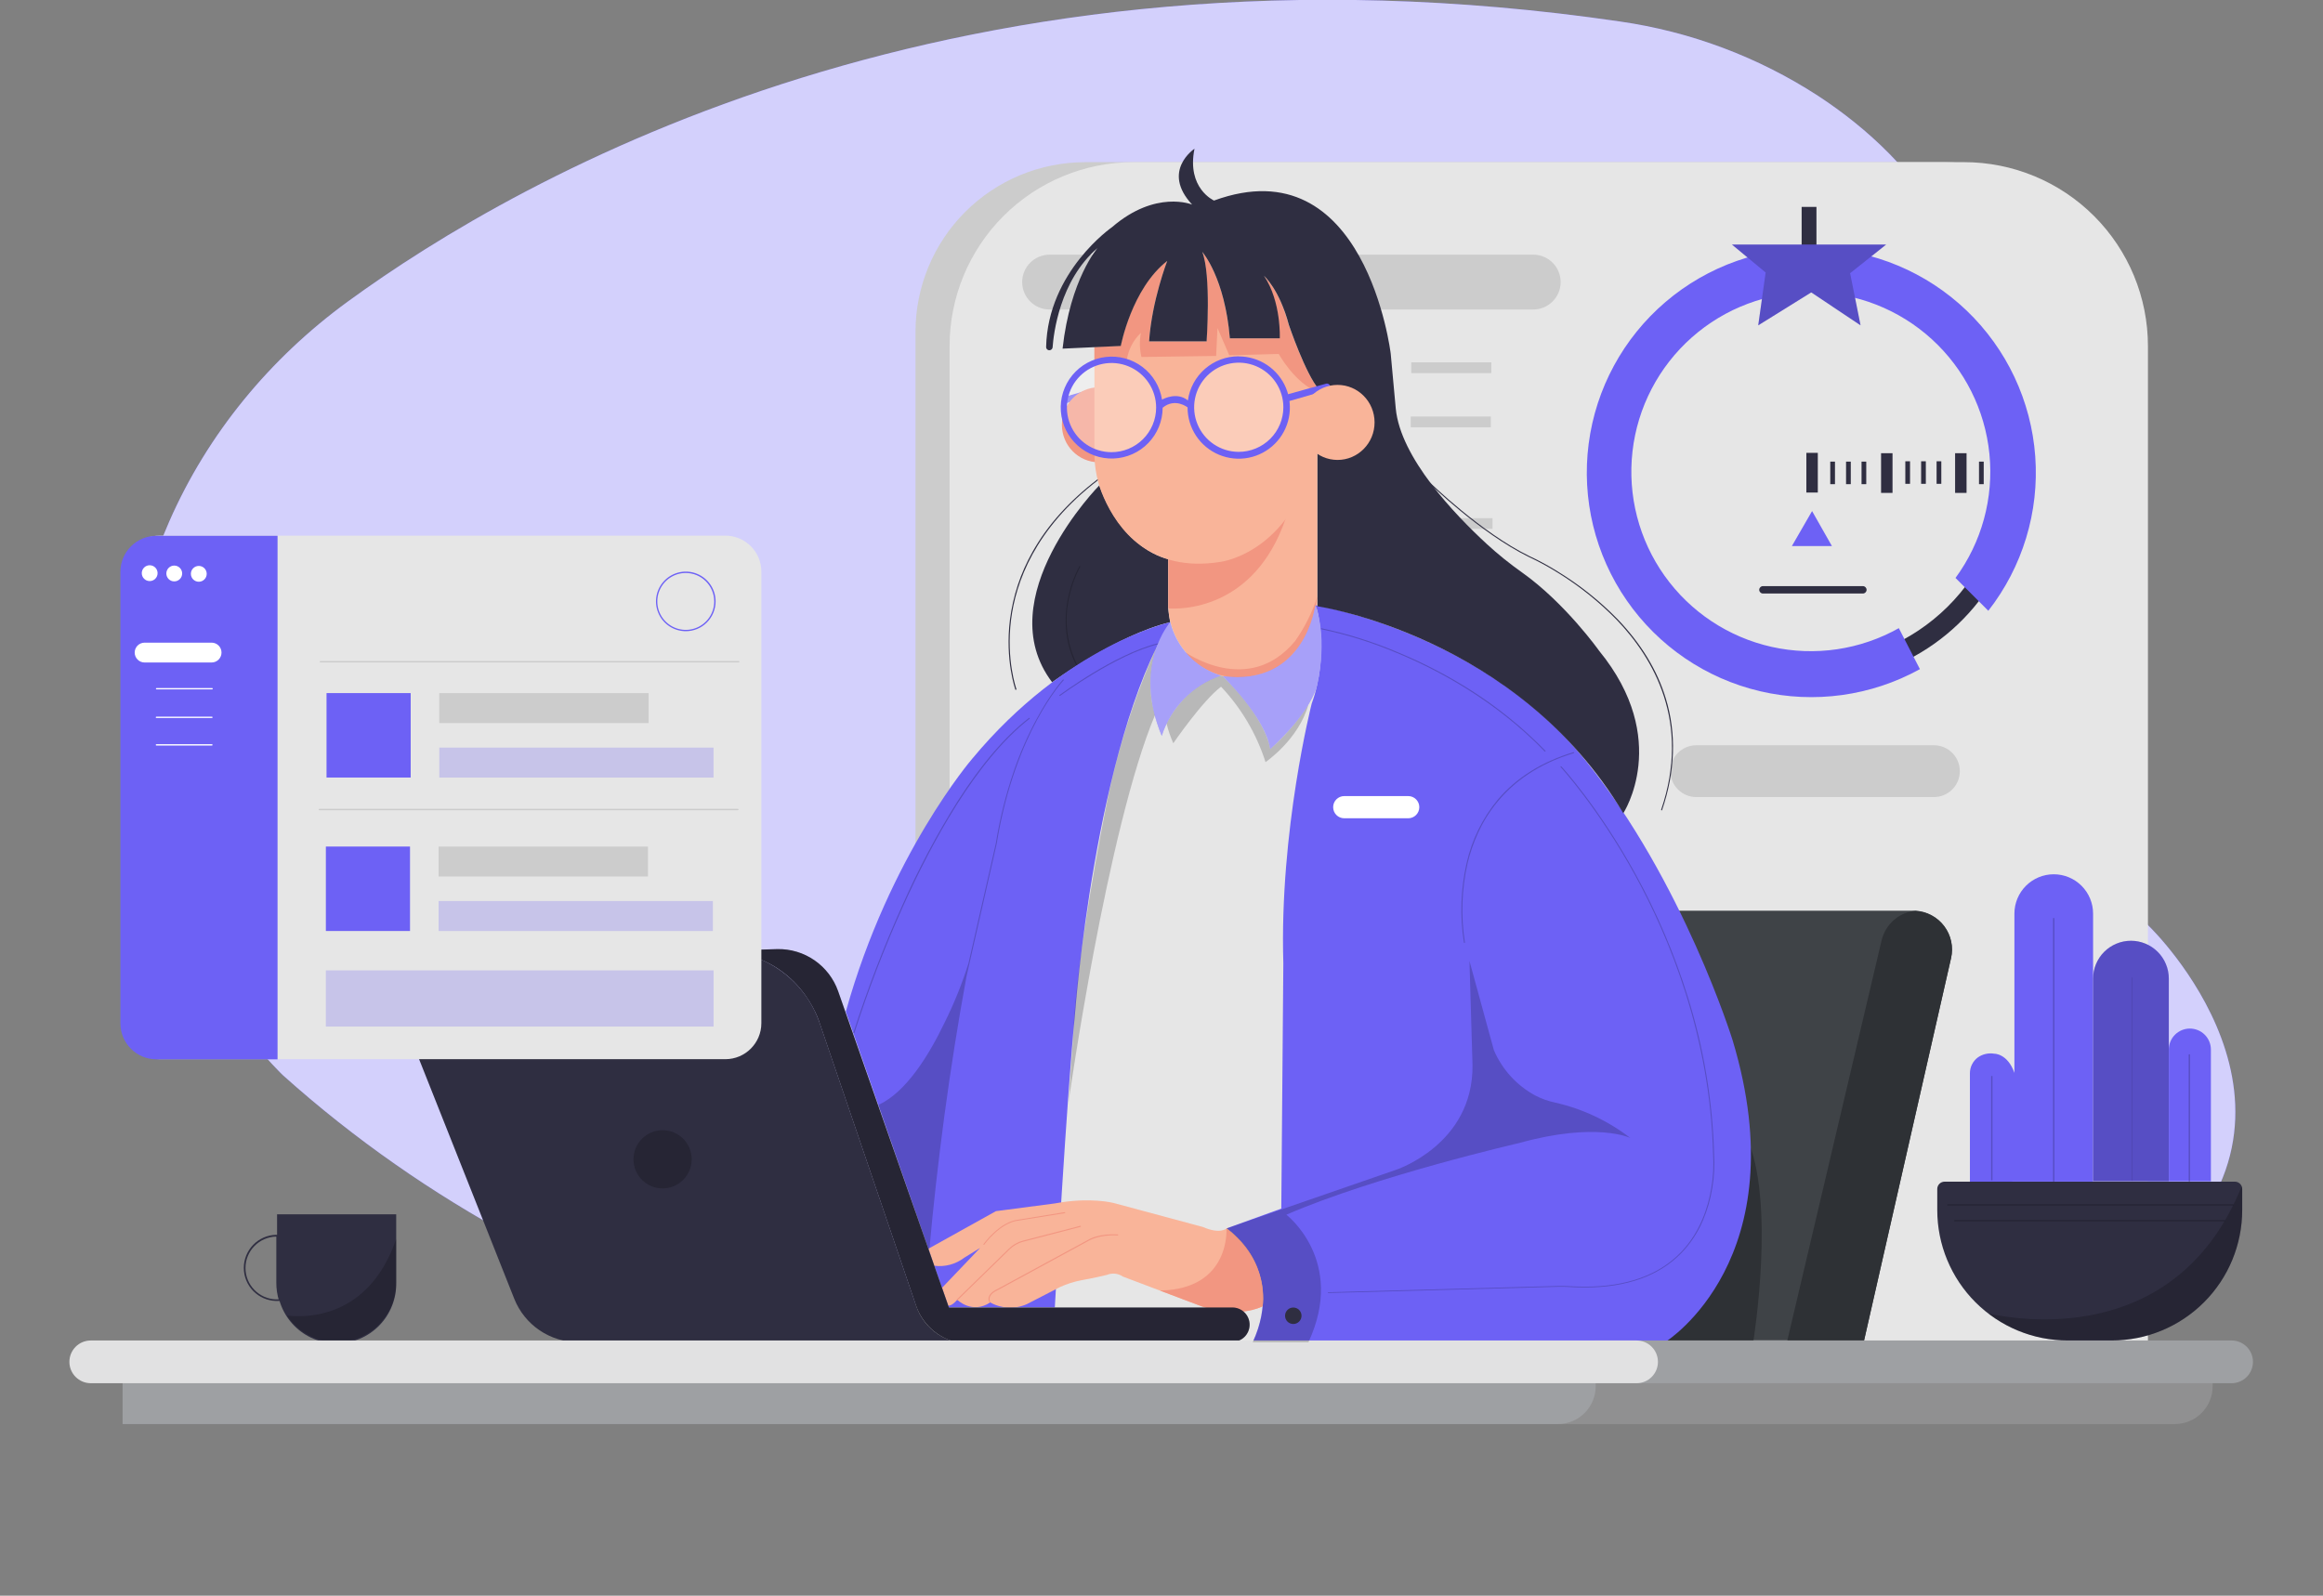 <svg width="866" height="595" viewBox="0 0 866 595" fill="none" xmlns="http://www.w3.org/2000/svg">
<rect x="0" y="0" width="866" height="595" fill="#808080" stroke="none"/>
<g clip-path="url(#clip0_154_17)">
<path d="M433.937 265.45V256.723H436.886C437.57 256.723 438.13 256.846 438.565 257.093C439.002 257.338 439.326 257.669 439.536 258.086C439.746 258.504 439.851 258.97 439.851 259.484C439.851 259.998 439.746 260.466 439.536 260.886C439.329 261.307 439.008 261.642 438.573 261.892C438.138 262.139 437.582 262.263 436.903 262.263H434.789V261.325H436.869C437.337 261.325 437.714 261.244 437.998 261.082C438.282 260.92 438.488 260.701 438.616 260.426C438.746 260.147 438.812 259.834 438.812 259.484C438.812 259.135 438.746 258.822 438.616 258.547C438.488 258.271 438.28 258.055 437.994 257.899C437.707 257.74 437.326 257.66 436.851 257.66H434.994V265.45H433.937ZM444.006 265.586C443.415 265.586 442.897 265.446 442.451 265.165C442.008 264.883 441.661 264.49 441.411 263.984C441.164 263.478 441.04 262.888 441.04 262.211C441.04 261.53 441.164 260.934 441.411 260.426C441.661 259.917 442.008 259.522 442.451 259.241C442.897 258.96 443.415 258.819 444.006 258.819C444.597 258.819 445.114 258.96 445.557 259.241C446.003 259.522 446.35 259.917 446.597 260.426C446.847 260.934 446.972 261.53 446.972 262.211C446.972 262.888 446.847 263.478 446.597 263.984C446.35 264.49 446.003 264.883 445.557 265.165C445.114 265.446 444.597 265.586 444.006 265.586ZM444.006 264.683C444.455 264.683 444.824 264.568 445.114 264.338C445.404 264.108 445.619 263.805 445.758 263.43C445.897 263.055 445.967 262.649 445.967 262.211C445.967 261.774 445.897 261.366 445.758 260.988C445.619 260.611 445.404 260.305 445.114 260.072C444.824 259.839 444.455 259.723 444.006 259.723C443.557 259.723 443.188 259.839 442.898 260.072C442.609 260.305 442.394 260.611 442.255 260.988C442.116 261.366 442.046 261.774 442.046 262.211C442.046 262.649 442.116 263.055 442.255 263.43C442.394 263.805 442.609 264.108 442.898 264.338C443.188 264.568 443.557 264.683 444.006 264.683ZM448.507 265.45V258.905H449.479V259.927H449.564C449.701 259.578 449.921 259.307 450.225 259.113C450.529 258.917 450.894 258.819 451.32 258.819C451.752 258.819 452.111 258.917 452.398 259.113C452.688 259.307 452.914 259.578 453.076 259.927H453.144C453.311 259.589 453.563 259.321 453.898 259.122C454.233 258.92 454.635 258.819 455.104 258.819C455.689 258.819 456.168 259.003 456.54 259.369C456.912 259.733 457.098 260.299 457.098 261.069V265.45H456.093V261.069C456.093 260.586 455.96 260.241 455.696 260.034C455.432 259.826 455.121 259.723 454.763 259.723C454.303 259.723 453.946 259.862 453.693 260.14C453.441 260.416 453.314 260.765 453.314 261.189V265.45H452.291V260.967C452.291 260.595 452.171 260.295 451.929 260.068C451.688 259.838 451.377 259.723 450.996 259.723C450.735 259.723 450.49 259.792 450.263 259.932C450.039 260.071 449.857 260.264 449.718 260.511C449.581 260.755 449.513 261.038 449.513 261.359V265.45H448.507ZM461.596 265.586C461.005 265.586 460.487 265.446 460.041 265.165C459.598 264.883 459.251 264.49 459.001 263.984C458.754 263.478 458.63 262.888 458.63 262.211C458.63 261.53 458.754 260.934 459.001 260.426C459.251 259.917 459.598 259.522 460.041 259.241C460.487 258.96 461.005 258.819 461.596 258.819C462.187 258.819 462.704 258.96 463.147 259.241C463.593 259.522 463.94 259.917 464.187 260.426C464.437 260.934 464.562 261.53 464.562 262.211C464.562 262.888 464.437 263.478 464.187 263.984C463.94 264.49 463.593 264.883 463.147 265.165C462.704 265.446 462.187 265.586 461.596 265.586ZM461.596 264.683C462.045 264.683 462.414 264.568 462.704 264.338C462.994 264.108 463.208 263.805 463.348 263.43C463.487 263.055 463.556 262.649 463.556 262.211C463.556 261.774 463.487 261.366 463.348 260.988C463.208 260.611 462.994 260.305 462.704 260.072C462.414 259.839 462.045 259.723 461.596 259.723C461.147 259.723 460.778 259.839 460.488 260.072C460.198 260.305 459.984 260.611 459.845 260.988C459.706 261.366 459.636 261.774 459.636 262.211C459.636 262.649 459.706 263.055 459.845 263.43C459.984 263.805 460.198 264.108 460.488 264.338C460.778 264.568 461.147 264.683 461.596 264.683ZM468.569 265.586C468.023 265.586 467.542 265.449 467.124 265.173C466.707 264.895 466.38 264.503 466.144 263.997C465.908 263.488 465.79 262.888 465.79 262.194C465.79 261.507 465.908 260.91 466.144 260.405C466.38 259.899 466.708 259.508 467.128 259.233C467.549 258.957 468.035 258.819 468.586 258.819C469.012 258.819 469.349 258.89 469.596 259.032C469.846 259.172 470.036 259.331 470.167 259.51C470.3 259.686 470.404 259.831 470.478 259.944H470.563V256.723H471.569V265.45H470.597V264.444H470.478C470.404 264.564 470.299 264.714 470.163 264.896C470.026 265.075 469.832 265.236 469.579 265.378C469.326 265.517 468.989 265.586 468.569 265.586ZM468.705 264.683C469.109 264.683 469.449 264.578 469.728 264.368C470.006 264.155 470.218 263.861 470.363 263.486C470.508 263.108 470.58 262.672 470.58 262.177C470.58 261.689 470.509 261.261 470.367 260.895C470.225 260.525 470.015 260.238 469.736 260.034C469.458 259.826 469.114 259.723 468.705 259.723C468.279 259.723 467.924 259.832 467.64 260.051C467.359 260.267 467.147 260.561 467.005 260.933C466.866 261.302 466.796 261.717 466.796 262.177C466.796 262.643 466.867 263.066 467.009 263.447C467.154 263.825 467.367 264.126 467.648 264.351C467.932 264.572 468.285 264.683 468.705 264.683ZM476.209 265.586C475.619 265.586 475.1 265.446 474.654 265.165C474.211 264.883 473.864 264.49 473.614 263.984C473.367 263.478 473.244 262.888 473.244 262.211C473.244 261.53 473.367 260.934 473.614 260.426C473.864 259.917 474.211 259.522 474.654 259.241C475.1 258.96 475.619 258.819 476.209 258.819C476.8 258.819 477.317 258.96 477.761 259.241C478.207 259.522 478.553 259.917 478.8 260.426C479.05 260.934 479.175 261.53 479.175 262.211C479.175 262.888 479.05 263.478 478.8 263.984C478.553 264.49 478.207 264.883 477.761 265.165C477.317 265.446 476.8 265.586 476.209 265.586ZM476.209 264.683C476.658 264.683 477.028 264.568 477.317 264.338C477.607 264.108 477.822 263.805 477.961 263.43C478.1 263.055 478.17 262.649 478.17 262.211C478.17 261.774 478.1 261.366 477.961 260.988C477.822 260.611 477.607 260.305 477.317 260.072C477.028 259.839 476.658 259.723 476.209 259.723C475.761 259.723 475.391 259.839 475.101 260.072C474.812 260.305 474.597 260.611 474.458 260.988C474.319 261.366 474.249 261.774 474.249 262.211C474.249 262.649 474.319 263.055 474.458 263.43C474.597 263.805 474.812 264.108 475.101 264.338C475.391 264.568 475.761 264.683 476.209 264.683ZM480.71 265.45V258.905H481.682V259.893H481.75C481.87 259.569 482.085 259.307 482.398 259.105C482.71 258.903 483.063 258.802 483.455 258.802C483.529 258.802 483.621 258.804 483.732 258.807C483.843 258.809 483.926 258.814 483.983 258.819V259.842C483.949 259.834 483.871 259.821 483.749 259.804C483.63 259.784 483.503 259.774 483.37 259.774C483.051 259.774 482.767 259.841 482.517 259.974C482.27 260.105 482.074 260.287 481.929 260.52C481.787 260.75 481.716 261.013 481.716 261.308V265.45H480.71ZM487.635 265.586C487.044 265.586 486.526 265.446 486.08 265.165C485.637 264.883 485.29 264.49 485.04 263.984C484.793 263.478 484.669 262.888 484.669 262.211C484.669 261.53 484.793 260.934 485.04 260.426C485.29 259.917 485.637 259.522 486.08 259.241C486.526 258.96 487.044 258.819 487.635 258.819C488.226 258.819 488.743 258.96 489.186 259.241C489.632 259.522 489.979 259.917 490.226 260.426C490.476 260.934 490.601 261.53 490.601 262.211C490.601 262.888 490.476 263.478 490.226 263.984C489.979 264.49 489.632 264.883 489.186 265.165C488.743 265.446 488.226 265.586 487.635 265.586ZM487.635 264.683C488.084 264.683 488.453 264.568 488.743 264.338C489.033 264.108 489.247 263.805 489.387 263.43C489.526 263.055 489.595 262.649 489.595 262.211C489.595 261.774 489.526 261.366 489.387 260.988C489.247 260.611 489.033 260.305 488.743 260.072C488.453 259.839 488.084 259.723 487.635 259.723C487.186 259.723 486.817 259.839 486.527 260.072C486.237 260.305 486.023 260.611 485.884 260.988C485.745 261.366 485.675 261.774 485.675 262.211C485.675 262.649 485.745 263.055 485.884 263.43C486.023 263.805 486.237 264.108 486.527 264.338C486.817 264.568 487.186 264.683 487.635 264.683ZM498.358 258.905V259.757H494.966V258.905H498.358ZM495.954 257.336H496.96V263.575C496.96 263.859 497.001 264.072 497.084 264.214C497.169 264.353 497.277 264.447 497.408 264.495C497.541 264.541 497.682 264.564 497.829 264.564C497.94 264.564 498.031 264.558 498.102 264.547C498.173 264.532 498.23 264.521 498.273 264.513L498.477 265.416C498.409 265.441 498.314 265.467 498.192 265.493C498.07 265.521 497.915 265.535 497.727 265.535C497.443 265.535 497.165 265.474 496.892 265.352C496.622 265.23 496.398 265.044 496.219 264.794C496.043 264.544 495.954 264.228 495.954 263.848V257.336ZM502.545 265.586C501.914 265.586 501.37 265.447 500.913 265.169C500.458 264.888 500.107 264.495 499.86 263.993C499.616 263.487 499.494 262.899 499.494 262.228C499.494 261.558 499.616 260.967 499.86 260.456C500.107 259.941 500.451 259.541 500.891 259.254C501.334 258.964 501.851 258.819 502.442 258.819C502.783 258.819 503.12 258.876 503.452 258.99C503.785 259.103 504.087 259.288 504.36 259.544C504.633 259.797 504.85 260.132 505.012 260.549C505.174 260.967 505.255 261.481 505.255 262.092V262.518H500.209V261.649H504.232C504.232 261.28 504.158 260.95 504.011 260.66C503.866 260.37 503.658 260.142 503.388 259.974C503.121 259.807 502.806 259.723 502.442 259.723C502.042 259.723 501.695 259.822 501.403 260.021C501.113 260.217 500.89 260.473 500.734 260.788C500.577 261.103 500.499 261.441 500.499 261.802V262.382C500.499 262.876 500.584 263.295 500.755 263.639C500.928 263.98 501.168 264.24 501.475 264.419C501.782 264.595 502.138 264.683 502.545 264.683C502.809 264.683 503.047 264.646 503.261 264.572C503.476 264.495 503.663 264.382 503.819 264.231C503.975 264.078 504.096 263.888 504.181 263.66L505.153 263.933C505.05 264.263 504.878 264.552 504.637 264.802C504.396 265.049 504.097 265.243 503.742 265.382C503.387 265.518 502.988 265.586 502.545 265.586ZM509.444 265.586C508.83 265.586 508.302 265.441 507.859 265.152C507.415 264.862 507.074 264.463 506.836 263.954C506.597 263.446 506.478 262.865 506.478 262.211C506.478 261.547 506.6 260.96 506.844 260.451C507.092 259.94 507.435 259.541 507.876 259.254C508.319 258.964 508.836 258.819 509.427 258.819C509.887 258.819 510.302 258.905 510.671 259.075C511.04 259.245 511.343 259.484 511.579 259.791C511.815 260.098 511.961 260.456 512.018 260.865H511.012C510.935 260.566 510.765 260.302 510.501 260.072C510.239 259.839 509.887 259.723 509.444 259.723C509.052 259.723 508.708 259.825 508.413 260.03C508.12 260.231 507.891 260.517 507.726 260.886C507.565 261.253 507.484 261.683 507.484 262.177C507.484 262.683 507.563 263.123 507.722 263.498C507.884 263.873 508.111 264.165 508.404 264.372C508.699 264.579 509.046 264.683 509.444 264.683C509.705 264.683 509.942 264.638 510.155 264.547C510.369 264.456 510.549 264.325 510.697 264.155C510.844 263.984 510.949 263.78 511.012 263.541H512.018C511.961 263.927 511.82 264.275 511.596 264.585C511.374 264.892 511.08 265.136 510.714 265.318C510.35 265.497 509.927 265.586 509.444 265.586ZM514.494 261.513V265.45H513.488V256.723H514.494V259.927H514.579C514.732 259.589 514.962 259.321 515.269 259.122C515.579 258.92 515.991 258.819 516.505 258.819C516.951 258.819 517.342 258.909 517.677 259.088C518.012 259.264 518.272 259.535 518.457 259.902C518.644 260.265 518.738 260.728 518.738 261.291V265.45H517.732V261.359C517.732 260.839 517.597 260.437 517.327 260.153C517.06 259.866 516.69 259.723 516.215 259.723C515.886 259.723 515.59 259.792 515.329 259.932C515.07 260.071 514.866 260.274 514.715 260.541C514.567 260.808 514.494 261.132 514.494 261.513ZM521.583 261.513V265.45H520.578V258.905H521.549V259.927H521.634C521.788 259.595 522.021 259.328 522.333 259.126C522.646 258.922 523.049 258.819 523.544 258.819C523.987 258.819 524.375 258.91 524.707 259.092C525.039 259.271 525.298 259.544 525.483 259.91C525.667 260.274 525.759 260.734 525.759 261.291V265.45H524.754V261.359C524.754 260.845 524.62 260.444 524.353 260.157C524.086 259.868 523.72 259.723 523.254 259.723C522.933 259.723 522.646 259.792 522.393 259.932C522.143 260.071 521.946 260.274 521.801 260.541C521.656 260.808 521.583 261.132 521.583 261.513ZM527.597 265.45V258.905H528.603V265.45H527.597ZM528.109 257.814C527.913 257.814 527.744 257.747 527.601 257.613C527.462 257.48 527.393 257.319 527.393 257.132C527.393 256.944 527.462 256.784 527.601 256.65C527.744 256.517 527.913 256.45 528.109 256.45C528.305 256.45 528.472 256.517 528.611 256.65C528.753 256.784 528.824 256.944 528.824 257.132C528.824 257.319 528.753 257.48 528.611 257.613C528.472 257.747 528.305 257.814 528.109 257.814ZM534.911 267.905V264.444H534.826C534.752 264.564 534.647 264.714 534.51 264.896C534.374 265.075 534.179 265.236 533.926 265.378C533.674 265.517 533.337 265.586 532.916 265.586C532.371 265.586 531.889 265.449 531.472 265.173C531.054 264.895 530.728 264.503 530.492 263.997C530.256 263.488 530.138 262.888 530.138 262.194C530.138 261.507 530.256 260.91 530.492 260.405C530.728 259.899 531.056 259.508 531.476 259.233C531.897 258.957 532.382 258.819 532.934 258.819C533.36 258.819 533.696 258.89 533.943 259.032C534.193 259.172 534.384 259.331 534.514 259.51C534.648 259.686 534.752 259.831 534.826 259.944H534.945V258.905H535.916V267.905H534.911ZM533.053 264.683C533.456 264.683 533.797 264.578 534.076 264.368C534.354 264.155 534.566 263.861 534.71 263.486C534.855 263.108 534.928 262.672 534.928 262.177C534.928 261.689 534.857 261.261 534.715 260.895C534.573 260.525 534.362 260.238 534.084 260.034C533.806 259.826 533.462 259.723 533.053 259.723C532.627 259.723 532.272 259.832 531.987 260.051C531.706 260.267 531.495 260.561 531.353 260.933C531.213 261.302 531.144 261.717 531.144 262.177C531.144 262.643 531.215 263.066 531.357 263.447C531.502 263.825 531.715 264.126 531.996 264.351C532.28 264.572 532.632 264.683 533.053 264.683ZM541.882 262.774V258.905H542.888V265.45H541.882V264.342H541.814C541.661 264.674 541.422 264.957 541.098 265.19C540.774 265.42 540.365 265.535 539.871 265.535C539.462 265.535 539.098 265.446 538.78 265.267C538.462 265.085 538.212 264.812 538.03 264.449C537.848 264.082 537.757 263.62 537.757 263.064V258.905H538.763V262.995C538.763 263.473 538.897 263.853 539.164 264.138C539.434 264.422 539.777 264.564 540.195 264.564C540.445 264.564 540.699 264.5 540.958 264.372C541.219 264.244 541.438 264.048 541.614 263.784C541.793 263.52 541.882 263.183 541.882 262.774ZM547.474 265.586C546.844 265.586 546.3 265.447 545.842 265.169C545.388 264.888 545.037 264.495 544.79 263.993C544.545 263.487 544.423 262.899 544.423 262.228C544.423 261.558 544.545 260.967 544.79 260.456C545.037 259.941 545.381 259.541 545.821 259.254C546.264 258.964 546.781 258.819 547.372 258.819C547.713 258.819 548.05 258.876 548.382 258.99C548.714 259.103 549.017 259.288 549.29 259.544C549.562 259.797 549.78 260.132 549.942 260.549C550.104 260.967 550.185 261.481 550.185 262.092V262.518H545.139V261.649H549.162C549.162 261.28 549.088 260.95 548.94 260.66C548.795 260.37 548.588 260.142 548.318 259.974C548.051 259.807 547.736 259.723 547.372 259.723C546.972 259.723 546.625 259.822 546.332 260.021C546.043 260.217 545.82 260.473 545.663 260.788C545.507 261.103 545.429 261.441 545.429 261.802V262.382C545.429 262.876 545.514 263.295 545.685 263.639C545.858 263.98 546.098 264.24 546.405 264.419C546.712 264.595 547.068 264.683 547.474 264.683C547.739 264.683 547.977 264.646 548.19 264.572C548.406 264.495 548.592 264.382 548.748 264.231C548.905 264.078 549.025 263.888 549.111 263.66L550.082 263.933C549.98 264.263 549.808 264.552 549.567 264.802C549.325 265.049 549.027 265.243 548.672 265.382C548.317 265.518 547.918 265.586 547.474 265.586Z" fill="black"/>
<path d="M105.47 400.93C105.47 400.93 11.47 312.21 63.11 194.42C77.46 161.68 100.66 133.62 129.53 112.54C194.17 65.35 357.75 -28 603.81 8C630.241 11.774 655.53 21.271 677.91 35.83C714 59.55 752.31 103.07 736 177.64C730.25 203.99 731.55 231.48 741 256.74C750.4 281.74 768.2 312.42 801.35 345.57C801.35 345.57 871.99 413.8 803.27 472.85C788.607 485.345 771.261 494.294 752.58 499C666.91 520.91 320.48 593.72 105.47 400.93Z" fill="#6D61F5"/>
<path opacity="0.7" d="M105.47 400.93C105.47 400.93 11.47 312.21 63.11 194.42C77.46 161.68 100.66 133.62 129.53 112.54C194.17 65.35 357.75 -28 603.81 8C630.241 11.774 655.53 21.271 677.91 35.83C714 59.55 752.31 103.07 736 177.64C730.25 203.99 731.55 231.48 741 256.74C750.4 281.74 768.2 312.42 801.35 345.57C801.35 345.57 871.99 413.8 803.27 472.85C788.607 485.345 771.261 494.294 752.58 499C666.91 520.91 320.48 593.72 105.47 400.93Z" fill="white"/>
<path d="M275.7 504.61H824.86V516.87C824.865 518.724 824.505 520.56 823.799 522.274C823.093 523.988 822.056 525.546 820.747 526.859C819.439 528.172 817.884 529.213 816.171 529.924C814.459 530.634 812.624 531 810.77 531H275.7V504.61Z" fill="#909091"/>
<path d="M404.59 60.46H724.78C741.566 60.46 757.664 67.128 769.533 78.997C781.402 90.866 788.07 106.964 788.07 123.75V515H341.29V123.76C341.29 106.974 347.958 90.876 359.827 79.007C371.696 67.138 387.794 60.47 404.58 60.47L404.59 60.46Z" fill="#CCCCCC"/>
<path d="M422.56 60.46H732.15C750.341 60.46 767.787 67.686 780.65 80.55C793.514 93.413 800.74 110.859 800.74 129.05V515H354V129C354.013 110.823 361.241 93.394 374.097 80.543C386.952 67.691 404.383 60.468 422.56 60.46Z" fill="#E6E6E6"/>
<path d="M727.34 357.26L694.92 499.81H616.56L625.38 339.58H713.24C713.507 339.58 713.777 339.58 714.05 339.58C716.154 339.697 718.206 340.272 720.064 341.265C721.922 342.258 723.541 343.645 724.807 345.329C726.073 347.013 726.955 348.954 727.393 351.014C727.83 353.075 727.812 355.207 727.34 357.26Z" fill="#3F4347"/>
<path d="M727.34 357.26L694.92 499.81H666.31L701.41 350.81C702.113 347.742 703.781 344.98 706.17 342.93C708.388 341.038 711.145 339.891 714.05 339.65C716.146 339.769 718.191 340.342 720.043 341.331C721.895 342.32 723.51 343.701 724.775 345.376C726.039 347.052 726.924 348.983 727.367 351.035C727.81 353.088 727.801 355.212 727.34 357.26Z" fill="#2E3135"/>
<path d="M616.56 499.81H653.68C653.68 499.81 662.11 447.81 651.07 423.93L616.56 499.81Z" fill="#2E3135"/>
<path d="M526.1 137.12H555.96" stroke="#CCCCCC" stroke-width="4" stroke-miterlimit="10"/>
<path d="M525.91 157.32H555.77" stroke="#CCCCCC" stroke-width="4" stroke-miterlimit="10"/>
<path d="M526.54 195.21H556.4" stroke="#CCCCCC" stroke-width="4" stroke-miterlimit="10"/>
<path d="M431.33 240.85C431.33 240.85 418.58 263 410 306.31C410 306.31 401.28 354.19 399.09 397.22C399.09 397.22 393.51 477.01 393.25 487.54V500.34H467L474 495.82L477.64 450.66L478.4 353.99C478.4 353.99 477.68 299.44 490.77 256.23L467 252.68L448 247.28L431.33 240.85Z" fill="#E6E6E6"/>
<path d="M409.8 181C409.8 181 368.39 223 392.23 254.4C392.23 254.4 416.46 236.71 436.23 232C435.899 230.294 435.659 228.571 435.51 226.84V208.45C435.51 208.45 418.64 205.44 409.8 181Z" fill="#2F2E41"/>
<path d="M396.06 148.22L410.44 144.07C410.606 144.024 410.779 144.014 410.948 144.041C411.118 144.068 411.28 144.131 411.423 144.226C411.566 144.321 411.687 144.445 411.778 144.591C411.869 144.736 411.928 144.9 411.95 145.07C411.996 145.36 411.935 145.657 411.779 145.905C411.623 146.153 411.381 146.336 411.1 146.42L396.45 150.63L396.06 148.22Z" fill="#6D61F5"/>
<path d="M409.67 172.38C417.292 172.38 423.47 166.116 423.47 158.39C423.47 150.664 417.292 144.4 409.67 144.4C402.049 144.4 395.87 150.664 395.87 158.39C395.87 166.116 402.049 172.38 409.67 172.38Z" fill="#F29681"/>
<path d="M491.1 159.33V225.33C491.1 232.571 488.273 239.526 483.222 244.715C478.171 249.903 471.294 252.915 464.055 253.11C456.817 253.304 449.788 250.665 444.466 245.755C439.144 240.844 435.948 234.051 435.56 226.82C435.56 226.33 435.56 225.82 435.56 225.33V159.33H491.1Z" fill="#F9B499"/>
<path d="M479.3 193.32C467.48 227.87 439.55 227.16 435.56 226.87C435.56 226.38 435.56 225.87 435.56 225.38V202.29L479.3 193.32Z" fill="#F29681"/>
<g opacity="0.2">
<path d="M401.49 248.35C401.455 248.35 401.421 248.341 401.391 248.324C401.361 248.306 401.337 248.281 401.32 248.25C399.109 244.02 397.776 239.388 397.4 234.63C397.088 230.655 397.361 226.656 398.21 222.76C399.033 218.722 400.431 214.822 402.36 211.18C402.372 211.159 402.388 211.14 402.407 211.126C402.426 211.111 402.447 211.1 402.471 211.093C402.494 211.087 402.518 211.085 402.542 211.088C402.566 211.091 402.589 211.098 402.61 211.11C402.631 211.122 402.65 211.138 402.665 211.157C402.679 211.176 402.69 211.197 402.697 211.22C402.703 211.244 402.705 211.268 402.702 211.292C402.7 211.316 402.692 211.339 402.68 211.36C400.78 214.979 399.396 218.847 398.57 222.85C396.635 231.363 397.728 240.285 401.66 248.08C401.682 248.124 401.685 248.174 401.67 248.221C401.655 248.268 401.623 248.307 401.58 248.33C401.553 248.346 401.522 248.353 401.49 248.35Z" fill="black"/>
</g>
<path d="M378.68 257.25C378.641 257.252 378.603 257.242 378.57 257.22C378.538 257.198 378.513 257.167 378.5 257.13C378.5 257.02 374.63 246.18 376.5 231.13C377.622 222.238 380.468 213.651 384.88 205.85C390.46 195.85 398.64 186.76 409.19 178.7C409.227 178.666 409.275 178.648 409.325 178.648C409.375 178.648 409.423 178.666 409.46 178.7C409.493 178.735 409.512 178.782 409.512 178.83C409.512 178.878 409.493 178.925 409.46 178.96C385.67 197.13 378.63 217.36 376.91 231.14C375.05 246.06 378.86 256.81 378.91 256.92C378.927 256.966 378.924 257.017 378.904 257.062C378.883 257.107 378.846 257.142 378.8 257.16L378.68 257.25Z" fill="#2F2E41"/>
<path d="M436.28 232C436.28 232 397.69 240.41 362.37 283C362.37 283 331.63 318.75 315.32 377.22L353.71 487.5H393.23C393.23 487.5 397.75 408.21 400.76 377.97C400.76 378 408.17 277.89 436.28 232Z" fill="#6D61F5"/>
<g opacity="0.2">
<path d="M318.31 385.33H318.25C318.227 385.323 318.205 385.312 318.186 385.296C318.168 385.281 318.152 385.262 318.141 385.241C318.13 385.219 318.123 385.196 318.121 385.171C318.119 385.147 318.122 385.123 318.13 385.1C323.307 368.965 329.387 353.133 336.34 337.68C342.278 324.215 349.183 311.198 357 298.73C365.8 285 374.73 274.56 383.56 267.73C383.578 267.712 383.599 267.698 383.622 267.688C383.645 267.679 383.67 267.674 383.695 267.674C383.72 267.674 383.745 267.679 383.768 267.688C383.791 267.698 383.812 267.712 383.83 267.73C383.848 267.747 383.861 267.767 383.871 267.789C383.881 267.812 383.885 267.836 383.885 267.86C383.885 267.884 383.881 267.908 383.871 267.931C383.861 267.953 383.848 267.973 383.83 267.99C363.9 283.46 347.21 314.49 336.71 337.81C329.758 353.249 323.681 369.067 318.51 385.19C318.498 385.233 318.472 385.271 318.435 385.296C318.399 385.322 318.354 385.334 318.31 385.33Z" fill="black"/>
</g>
<g opacity="0.2">
<path d="M395.12 259.51C395.091 259.512 395.062 259.507 395.036 259.495C395.01 259.482 394.987 259.464 394.97 259.44C394.952 259.422 394.938 259.401 394.928 259.378C394.919 259.355 394.914 259.33 394.914 259.305C394.914 259.28 394.919 259.255 394.928 259.232C394.938 259.209 394.952 259.188 394.97 259.17C395.03 259.17 400.28 255.25 407.4 250.94C413.98 246.94 423.54 241.82 431.76 239.85C431.784 239.844 431.808 239.843 431.832 239.847C431.856 239.851 431.879 239.86 431.9 239.873C431.92 239.886 431.938 239.903 431.952 239.923C431.966 239.943 431.975 239.966 431.98 239.99C431.987 240.014 431.99 240.039 431.987 240.063C431.985 240.088 431.977 240.112 431.965 240.133C431.953 240.155 431.936 240.174 431.917 240.189C431.897 240.204 431.874 240.214 431.85 240.22C416.21 243.97 395.41 259.32 395.2 259.47C395.178 259.491 395.15 259.505 395.12 259.51Z" fill="black"/>
</g>
<path opacity="0.2" d="M396.36 253.3C396.31 253.35 391.7 258.3 386.36 268.24C383.062 274.374 380.266 280.765 378 287.35C374.956 296.224 372.684 305.345 371.21 314.61L361 359.35C358.634 366.851 355.689 374.156 352.19 381.2C346.19 393.7 337.7 407.36 327.45 412.01L346.4 466.59C347.84 450.37 349.72 433.557 352.04 416.15C354.474 398.15 357.22 380.843 360.28 364.23L371.55 314.68C375.04 293.07 381.67 277.6 386.61 268.43C391.96 258.49 396.55 253.6 396.61 253.56L396.36 253.3Z" fill="black"/>
<path d="M591.14 283.65C627.58 328.74 645.92 387.92 645.92 387.92C670.39 469.23 621.08 500.22 621.08 500.22L467 500.47C479.54 472.99 457.21 458.06 457.21 458.06L477.66 450.66L478.42 359.19C476.92 309.76 489 262.33 489 262.33C495.59 244.33 491.14 226.07 490.38 225.7C490.34 225.7 552.29 235.59 591.14 283.65Z" fill="#6D61F5"/>
<g opacity="0.2">
<path d="M495.24 482.21C495.191 482.21 495.145 482.191 495.109 482.158C495.074 482.124 495.053 482.079 495.05 482.03C495.049 482.006 495.052 481.981 495.061 481.958C495.069 481.935 495.082 481.914 495.099 481.896C495.116 481.878 495.136 481.864 495.159 481.855C495.181 481.845 495.206 481.84 495.23 481.84L581 479.51C582.29 479.51 583.59 479.51 584.88 479.58C586.88 479.713 588.853 479.78 590.8 479.78C606.35 479.78 618.38 475.48 626.62 466.96C633.94 459.38 636.82 449.8 637.94 443.1C638.675 438.852 638.903 434.532 638.62 430.23C637.52 386.13 622.14 349.28 609.43 326.13C595.62 301 581.93 286.2 581.8 286.05C581.782 286.032 581.768 286.011 581.758 285.988C581.749 285.965 581.744 285.94 581.744 285.915C581.744 285.89 581.749 285.865 581.758 285.842C581.768 285.819 581.782 285.798 581.8 285.78C581.835 285.747 581.882 285.729 581.93 285.729C581.978 285.729 582.025 285.747 582.06 285.78C582.2 285.93 595.91 300.78 609.71 325.92C617.706 340.44 624.222 355.727 629.16 371.55C635.12 390.555 638.431 410.291 639 430.2C639.277 434.529 639.046 438.875 638.31 443.15C637.638 447.277 636.466 451.306 634.82 455.15C632.92 459.594 630.233 463.659 626.89 467.15C618.58 475.74 606.46 480.08 590.8 480.08C588.873 480.08 586.893 480.017 584.86 479.89C583.58 479.8 582.29 479.78 581.01 479.81L495.28 482.14L495.24 482.21Z" fill="black"/>
</g>
<g opacity="0.2">
<path d="M545.93 351.6C545.886 351.601 545.843 351.587 545.808 351.559C545.773 351.532 545.749 351.493 545.74 351.45C544.185 341.6 544.525 331.543 546.74 321.82C548.695 313.121 552.684 305.009 558.38 298.15C565.31 289.98 574.8 284.03 586.6 280.47C586.648 280.458 586.698 280.464 586.741 280.488C586.784 280.513 586.816 280.553 586.83 280.6C586.838 280.623 586.841 280.647 586.839 280.671C586.837 280.696 586.83 280.719 586.819 280.741C586.808 280.762 586.792 280.781 586.774 280.796C586.755 280.812 586.733 280.823 586.71 280.83C560.16 288.83 550.52 307.59 547.11 321.9C544.901 331.573 544.561 341.579 546.11 351.38C546.119 351.429 546.108 351.479 546.08 351.521C546.052 351.562 546.009 351.59 545.96 351.6H545.93Z" fill="black"/>
</g>
<g opacity="0.2">
<path d="M576 280.21C575.955 280.224 575.906 280.224 575.86 280.21C557.29 260.98 535.62 249.61 520.71 243.46C511.625 239.608 502.188 236.647 492.53 234.62C492.503 234.62 492.475 234.614 492.45 234.603C492.425 234.591 492.403 234.574 492.385 234.553C492.367 234.532 492.354 234.508 492.346 234.481C492.339 234.455 492.337 234.427 492.342 234.4C492.346 234.372 492.357 234.346 492.372 234.324C492.387 234.301 492.408 234.281 492.431 234.267C492.455 234.253 492.481 234.244 492.509 234.241C492.536 234.238 492.564 234.241 492.59 234.25C502.275 236.283 511.739 239.25 520.85 243.11C530.234 246.976 539.268 251.643 547.85 257.06C558.142 263.542 567.628 271.222 576.11 279.94C576.128 279.958 576.142 279.979 576.152 280.002C576.162 280.025 576.167 280.05 576.167 280.075C576.167 280.1 576.162 280.125 576.152 280.148C576.142 280.171 576.128 280.192 576.11 280.21C576.074 280.221 576.036 280.221 576 280.21Z" fill="black"/>
</g>
<path d="M524.97 296.84H501.13C498.844 296.84 496.99 298.694 496.99 300.98C496.99 303.266 498.844 305.12 501.13 305.12H524.97C527.257 305.12 529.11 303.266 529.11 300.98C529.11 298.694 527.257 296.84 524.97 296.84Z" fill="white"/>
<path d="M470.69 487.12C460.32 491.85 447.81 487.04 447.81 487.04L432.68 481.33L418.58 476C417.728 475.409 416.741 475.042 415.71 474.932C414.679 474.822 413.637 474.973 412.68 475.37C408.17 476.5 403.15 477.37 403.15 477.37C400.424 477.894 397.769 478.736 395.24 479.88L382.82 486.28C380.651 487.251 378.284 487.7 375.91 487.59C373.536 487.481 371.221 486.816 369.15 485.65C362.37 490.17 356.85 484.65 356.85 484.65C354.72 487.16 353.47 486.84 353.47 486.84L351.16 480.23L365.38 465.33L359.48 468.97C356.285 471.417 352.25 472.496 348.26 471.97L346.13 465.61L371.28 451.61L393.28 448.73C406.58 446.22 415.28 448.6 415.28 448.6L448.4 457.51C455.05 460.39 457.31 458.01 457.31 458.01C473.66 470.36 470.69 487.12 470.69 487.12Z" fill="#F9B499"/>
<path d="M470.69 487.12C460.32 491.85 447.81 487.04 447.81 487.04L432.68 481.33L432.62 481.21C458.84 480.64 457.22 458.06 457.22 458.06C473.66 470.36 470.69 487.12 470.69 487.12Z" fill="#F29681"/>
<path d="M366.76 464.14C366.724 464.149 366.686 464.149 366.65 464.14C366.617 464.105 366.599 464.058 366.599 464.01C366.599 463.962 366.617 463.915 366.65 463.88C366.71 463.79 372.65 455.52 379.7 454.77L396.84 452C396.866 451.991 396.894 451.988 396.921 451.991C396.949 451.994 396.975 452.003 396.999 452.017C397.023 452.031 397.043 452.051 397.058 452.074C397.074 452.096 397.084 452.122 397.088 452.15C397.093 452.177 397.091 452.205 397.084 452.231C397.076 452.258 397.063 452.282 397.045 452.303C397.027 452.324 397.005 452.341 396.98 452.353C396.955 452.364 396.928 452.37 396.9 452.37L379.71 455.13C372.84 455.87 366.97 464 366.92 464.13C366.896 464.143 366.869 464.15 366.841 464.152C366.814 464.153 366.786 464.149 366.76 464.14Z" fill="#F29681"/>
<path d="M356.85 484.85C356.825 484.851 356.801 484.846 356.778 484.835C356.755 484.825 356.736 484.809 356.72 484.79C356.701 484.773 356.686 484.752 356.675 484.729C356.665 484.706 356.659 484.681 356.659 484.655C356.659 484.629 356.665 484.604 356.675 484.581C356.686 484.558 356.701 484.537 356.72 484.52L376.1 465.6C377.56 464.156 379.374 463.121 381.36 462.6L402.72 457.09C402.744 457.084 402.77 457.083 402.794 457.087C402.819 457.09 402.843 457.099 402.864 457.112C402.886 457.125 402.904 457.142 402.919 457.162C402.934 457.183 402.944 457.206 402.95 457.23C402.963 457.278 402.956 457.328 402.932 457.371C402.907 457.414 402.867 457.446 402.82 457.46L381.46 463C379.538 463.499 377.78 464.492 376.36 465.88L357 484.79C356.983 484.812 356.96 484.83 356.933 484.84C356.907 484.851 356.878 484.854 356.85 484.85Z" fill="#F29681"/>
<path d="M369 485.6C368.97 485.6 368.941 485.593 368.915 485.579C368.889 485.565 368.866 485.545 368.85 485.52C368.679 485.249 368.568 484.945 368.525 484.627C368.482 484.31 368.508 483.987 368.6 483.68C368.94 482.47 370.14 481.39 372.18 480.47L405.67 462.29C405.89 462.14 409.52 459.88 416.67 460.29C416.694 460.29 416.718 460.295 416.74 460.305C416.762 460.314 416.782 460.329 416.798 460.347C416.814 460.365 416.826 460.386 416.833 460.409C416.84 460.432 416.843 460.456 416.84 460.48C416.84 460.505 416.835 460.529 416.825 460.551C416.816 460.574 416.801 460.594 416.784 460.611C416.766 460.628 416.745 460.641 416.722 460.649C416.699 460.658 416.674 460.661 416.65 460.66C409.53 460.29 405.88 462.66 405.84 462.66L372.34 480.85C370.43 481.7 369.27 482.72 368.97 483.8C368.893 484.054 368.87 484.321 368.901 484.584C368.932 484.847 369.016 485.101 369.15 485.33C369.184 485.367 369.202 485.415 369.202 485.465C369.202 485.515 369.184 485.563 369.15 485.6C369.101 485.617 369.049 485.617 369 485.6Z" fill="#F29681"/>
<path d="M488.19 233.54C482.89 247.15 472.77 250.32 472.77 250.32C452.69 258.12 441.77 243.11 441.77 243.11C441.77 243.11 465.39 260.11 482.83 239C486.42 233.904 489.219 228.294 491.13 222.36C491.13 222.36 489.91 229.59 488.19 233.54Z" fill="#F29681"/>
<path opacity="0.2" d="M434.88 269.78C435.505 272.302 436.348 274.765 437.4 277.14C437.4 277.14 448.31 261.21 455.21 256.06C462.767 264.072 468.429 273.678 471.78 284.17C471.78 284.17 484.11 275.83 487.78 262.68C483.838 268.858 479.036 274.444 473.52 279.27C473.52 279.27 472.52 268.43 455.84 252.14L455.08 251.92C455.08 251.92 442.4 254.9 434.88 269.78Z" fill="black"/>
<path opacity="0.2" d="M398.34 411C398.34 411 412.82 308.76 430.63 266.5C430.63 266.5 426.39 255.93 431.33 240.9C422.54 260.633 416.054 281.312 412 302.53C412 302.53 401.1 356.42 400.07 386.41L398.34 411Z" fill="black"/>
<path d="M191.71 484.28L150.51 380.53C149.619 378.286 149.275 375.862 149.507 373.459C149.739 371.055 150.542 368.742 151.847 366.71C153.152 364.679 154.922 362.988 157.012 361.777C159.101 360.567 161.449 359.872 163.86 359.75L265.86 354.57C274.513 354.129 283.073 356.52 290.244 361.382C297.415 366.243 302.806 373.309 305.6 381.51L341.53 486.86C342.996 491.235 345.883 494.994 349.73 497.54C351.768 498.874 354.011 499.864 356.37 500.47H215.56C210.421 500.47 205.399 498.927 201.147 496.041C196.895 493.154 193.607 489.057 191.71 484.28Z" fill="#2F2E41"/>
<path d="M268.77 354.55L289.77 353.9C294.731 353.796 299.598 355.264 303.675 358.093C307.752 360.921 310.83 364.967 312.47 369.65L353.75 487.54H459.45C460.291 487.54 461.124 487.706 461.902 488.028C462.679 488.35 463.385 488.823 463.979 489.418C464.573 490.013 465.045 490.72 465.366 491.498C465.687 492.275 465.851 493.109 465.85 493.95C465.85 495.646 465.177 497.272 463.979 498.472C462.781 499.672 461.156 500.347 459.46 500.35L356.35 500.47C352.943 499.608 349.803 497.913 347.213 495.537C344.623 493.162 342.663 490.18 341.51 486.86L305.58 381.51C305.58 381.51 298.38 356.06 268.77 354.55Z" fill="#2F2E41"/>
<path opacity="0.2" d="M268.77 354.55L289.77 353.9C294.731 353.796 299.598 355.264 303.675 358.093C307.752 360.921 310.83 364.967 312.47 369.65L353.75 487.54H459.45C460.291 487.54 461.124 487.706 461.902 488.028C462.679 488.35 463.385 488.823 463.979 489.418C464.573 490.013 465.045 490.72 465.366 491.498C465.687 492.275 465.851 493.109 465.85 493.95C465.85 495.646 465.177 497.272 463.979 498.472C462.781 499.672 461.156 500.347 459.46 500.35L356.35 500.47C352.943 499.608 349.803 497.913 347.213 495.537C344.623 493.162 342.663 490.18 341.51 486.86L305.58 381.51C305.58 381.51 298.38 356.06 268.77 354.55Z" fill="black"/>
<path opacity="0.2" d="M247.01 443.13C253.002 443.13 257.86 438.272 257.86 432.28C257.86 426.288 253.002 421.43 247.01 421.43C241.018 421.43 236.16 426.288 236.16 432.28C236.16 438.272 241.018 443.13 247.01 443.13Z" fill="black"/>
<path d="M270.4 199.73H59.5C52.083 199.73 46.07 205.743 46.07 213.16V381.52C46.07 388.937 52.083 394.95 59.5 394.95H270.4C277.817 394.95 283.83 388.937 283.83 381.52V213.16C283.83 205.743 277.817 199.73 270.4 199.73Z" fill="#E6E6E6"/>
<path d="M255.66 235.36C253.462 235.36 251.314 234.708 249.486 233.487C247.659 232.266 246.235 230.53 245.395 228.499C244.554 226.469 244.335 224.234 244.764 222.079C245.194 219.923 246.253 217.944 247.807 216.391C249.362 214.837 251.343 213.78 253.498 213.352C255.654 212.925 257.888 213.146 259.918 213.989C261.948 214.831 263.683 216.257 264.902 218.085C266.122 219.913 266.772 222.062 266.77 224.26C266.767 227.205 265.595 230.028 263.512 232.11C261.429 234.191 258.605 235.36 255.66 235.36ZM255.66 213.65C253.561 213.648 251.509 214.269 249.762 215.433C248.016 216.598 246.655 218.254 245.85 220.193C245.046 222.131 244.834 224.265 245.242 226.324C245.651 228.383 246.66 230.274 248.144 231.759C249.627 233.244 251.518 234.255 253.576 234.665C255.635 235.076 257.768 234.866 259.708 234.063C261.647 233.261 263.305 231.901 264.471 230.156C265.637 228.411 266.26 226.359 266.26 224.26C266.257 221.449 265.14 218.753 263.153 216.764C261.166 214.775 258.471 213.655 255.66 213.65Z" fill="#6D61F5"/>
<path d="M153.1 258.44H121.73V289.93H153.1V258.44Z" fill="#6D61F5"/>
<path d="M241.8 258.44H163.76V269.61H241.8V258.44Z" fill="#CCCCCC"/>
<path opacity="0.25" d="M266.01 278.77H163.76V289.94H266.01V278.77Z" fill="#6D61F5"/>
<path d="M152.85 315.66H121.48V347.15H152.85V315.66Z" fill="#6D61F5"/>
<path d="M241.55 315.66H163.51V326.83H241.55V315.66Z" fill="#CCCCCC"/>
<path opacity="0.25" d="M265.76 335.98H163.51V347.15H265.76V335.98Z" fill="#6D61F5"/>
<path opacity="0.25" d="M266.02 361.83H121.48V382.78H266.02V361.83Z" fill="#6D61F5"/>
<path d="M275.42 247H119.42C119.354 247 119.29 246.974 119.243 246.927C119.196 246.88 119.17 246.816 119.17 246.75C119.17 246.684 119.196 246.62 119.243 246.573C119.29 246.526 119.354 246.5 119.42 246.5H275.42C275.486 246.5 275.55 246.526 275.597 246.573C275.644 246.62 275.67 246.684 275.67 246.75C275.67 246.816 275.644 246.88 275.597 246.927C275.55 246.974 275.486 247 275.42 247Z" fill="#CCCCCC"/>
<path d="M275 302.11H119C118.941 302.098 118.888 302.066 118.85 302.02C118.811 301.973 118.791 301.915 118.791 301.855C118.791 301.795 118.811 301.737 118.85 301.69C118.888 301.644 118.941 301.612 119 301.6H275C275.037 301.592 275.076 301.593 275.114 301.603C275.151 301.612 275.186 301.63 275.215 301.654C275.245 301.678 275.269 301.709 275.286 301.744C275.302 301.779 275.311 301.817 275.311 301.855C275.311 301.893 275.302 301.931 275.286 301.966C275.269 302.001 275.245 302.032 275.215 302.056C275.186 302.08 275.151 302.098 275.114 302.107C275.076 302.117 275.037 302.117 275 302.11Z" fill="#CCCCCC"/>
<path d="M147.7 452.79V478.26C147.763 481.216 147.235 484.154 146.147 486.903C145.059 489.652 143.434 492.156 141.366 494.269C139.298 496.381 136.829 498.06 134.103 499.205C131.378 500.351 128.451 500.941 125.495 500.941C122.539 500.941 119.612 500.351 116.887 499.205C114.162 498.06 111.693 496.381 109.625 494.269C107.556 492.156 105.931 489.652 104.843 486.903C103.755 484.154 103.227 481.216 103.29 478.26V452.79H147.7Z" fill="#2F2E41"/>
<path opacity="0.2" d="M147.7 462V478.28C147.693 483.045 146.153 487.682 143.308 491.505C140.463 495.328 136.463 498.135 131.901 499.51C127.338 500.886 122.454 500.757 117.97 499.144C113.486 497.53 109.64 494.517 107 490.55C113.38 491.33 137.41 492.11 147.7 461.98V462Z" fill="black"/>
<path d="M104.68 485.1H102.88C99.669 485.008 96.621 483.669 94.382 481.366C92.144 479.062 90.891 475.977 90.891 472.765C90.891 469.553 92.144 466.468 94.382 464.164C96.621 461.861 99.669 460.521 102.88 460.43H103.27H103.6V478.28C103.61 480.461 103.947 482.629 104.6 484.71L104.68 485.1ZM102.88 461.1C99.835 461.189 96.944 462.461 94.822 464.647C92.699 466.832 91.512 469.758 91.512 472.805C91.512 475.851 92.699 478.778 94.822 480.963C96.944 483.149 99.835 484.421 102.88 484.51H103.88C103.3 482.491 103.007 480.4 103.01 478.3V461.1H102.88Z" fill="#2F2E41"/>
<path d="M45.7 504.61H594.86V516.87C594.865 518.724 594.505 520.56 593.799 522.274C593.093 523.988 592.056 525.546 590.747 526.859C589.439 528.172 587.884 529.213 586.171 529.924C584.459 530.634 582.624 531 580.77 531H45.7V504.61Z" fill="#9EA0A3"/>
<path d="M831.92 499.84H594.42C590.018 499.84 586.45 503.406 586.45 507.805C586.45 512.204 590.018 515.77 594.42 515.77H831.92C836.322 515.77 839.89 512.204 839.89 507.805C839.89 503.406 836.322 499.84 831.92 499.84Z" fill="#9EA0A3"/>
<path d="M835.88 443.35V451.2C835.88 464.1 830.756 476.472 821.634 485.594C812.512 494.715 800.14 499.84 787.24 499.84H770.84C757.94 499.84 745.568 494.715 736.447 485.594C727.325 476.472 722.2 464.1 722.2 451.2V443.35C722.2 442.626 722.488 441.932 723 441.42C723.512 440.908 724.206 440.62 724.93 440.62H833.15C833.702 440.622 834.24 440.79 834.695 441.103C835.149 441.415 835.5 441.856 835.7 442.37C835.816 442.684 835.877 443.015 835.88 443.35Z" fill="#2F2E41"/>
<path opacity="0.2" d="M835.88 443.35V451.2C835.88 464.1 830.756 476.472 821.634 485.594C812.512 494.716 800.14 499.84 787.24 499.84H770.84C760.177 499.846 749.81 496.331 741.35 489.84C757.35 493.19 812.35 499.95 835.7 442.33C835.82 442.657 835.881 443.002 835.88 443.35Z" fill="black"/>
<g opacity="0.2">
<path d="M832.62 449.03H725.97V449.53H832.62V449.03Z" fill="black"/>
</g>
<g opacity="0.2">
<path d="M829.41 454.92H728.54V455.42H829.41V454.92Z" fill="black"/>
</g>
<path d="M734.37 440.62V400.26C734.36 399.094 734.626 397.942 735.148 396.899C735.669 395.856 736.431 394.951 737.37 394.26C739.138 393.04 741.31 392.552 743.43 392.9C743.43 392.9 748.43 392.78 750.96 400.06V340.62C750.973 336.74 752.523 333.023 755.271 330.283C758.018 327.543 761.74 326.003 765.62 326C769.511 326 773.242 327.546 775.993 330.297C778.744 333.048 780.29 336.779 780.29 340.67V440.59L734.37 440.62Z" fill="#6D61F5"/>
<path d="M794.41 350.79C798.152 350.79 801.741 352.277 804.387 354.923C807.033 357.569 808.52 361.158 808.52 364.9V440.49H780.29V364.9C780.29 363.046 780.655 361.211 781.365 359.498C782.075 357.785 783.115 356.23 784.426 354.919C785.738 353.609 787.294 352.57 789.007 351.861C790.72 351.153 792.556 350.789 794.41 350.79Z" fill="#6D61F5"/>
<path opacity="0.2" d="M794.41 350.79C798.152 350.79 801.741 352.277 804.387 354.923C807.033 357.569 808.52 361.158 808.52 364.9V440.49H780.29V364.9C780.29 363.046 780.655 361.211 781.365 359.498C782.075 357.785 783.115 356.23 784.426 354.919C785.738 353.609 787.294 352.57 789.007 351.861C790.72 351.153 792.556 350.789 794.41 350.79Z" fill="black"/>
<path d="M816.37 383.53C817.4 383.53 818.419 383.733 819.37 384.127C820.321 384.521 821.186 385.098 821.914 385.826C822.642 386.554 823.219 387.419 823.613 388.37C824.007 389.321 824.21 390.34 824.21 391.37V440.49H808.52V391.38C808.519 390.349 808.721 389.327 809.115 388.374C809.509 387.421 810.087 386.556 810.816 385.826C811.545 385.097 812.411 384.519 813.364 384.125C814.317 383.731 815.339 383.529 816.37 383.53Z" fill="#6D61F5"/>
<g opacity="0.2">
<path d="M742.78 401.22H742.28V440.11H742.78V401.22Z" fill="black"/>
</g>
<g opacity="0.2">
<path d="M765.86 342.32H765.36V440.68H765.86V342.32Z" fill="black"/>
</g>
<g opacity="0.2">
<path d="M816.43 393.13H815.93V440.68H816.43V393.13Z" fill="black"/>
</g>
<path d="M675.34 96.85C659.749 96.878 644.515 101.527 631.565 110.209C618.615 118.892 608.529 131.218 602.582 145.631C596.635 160.044 595.094 175.896 598.153 191.184C601.213 206.473 608.735 220.511 619.771 231.525C630.806 242.54 644.859 250.036 660.153 253.066C675.447 256.096 691.296 254.525 705.698 248.551C720.099 242.576 732.406 232.467 741.064 219.5C749.722 206.534 754.342 191.292 754.34 175.7C754.332 165.335 752.282 155.073 748.308 145.5C744.333 135.927 738.511 127.231 731.175 119.909C723.839 112.587 715.132 106.782 705.551 102.825C695.971 98.869 685.705 96.838 675.34 96.85ZM674.4 247.4C634.14 247.4 601.51 215.22 601.51 175.51C601.51 135.8 634.14 103.62 674.4 103.62C714.66 103.62 747.3 135.81 747.3 175.51C747.3 215.21 714.66 247.4 674.4 247.4Z" fill="#2F2E41"/>
<path d="M741.23 227.75C753.991 211.4 760.228 190.895 758.731 170.209C757.234 149.523 748.11 130.129 733.127 115.787C718.145 101.445 698.372 93.177 677.64 92.584C656.908 91.992 636.695 99.118 620.918 112.581C605.141 126.044 594.924 144.885 592.249 165.452C589.573 186.019 594.628 206.846 606.435 223.898C618.242 240.95 635.959 253.011 656.152 257.743C676.346 262.475 697.576 259.541 715.73 249.51L707.87 234.22C693.475 242.318 676.593 244.806 660.473 241.205C644.354 237.603 630.136 228.167 620.557 214.712C610.977 201.257 606.713 184.734 608.584 168.324C610.455 151.914 618.33 136.775 630.693 125.822C643.056 114.87 659.033 108.876 675.549 108.996C692.066 109.117 707.954 115.341 720.156 126.472C732.359 137.604 740.013 152.855 741.645 169.291C743.278 185.727 738.774 202.186 729 215.5L741.23 227.75Z" fill="#6D61F5"/>
<path d="M694.47 218.55H657.21C656.448 218.55 655.83 219.168 655.83 219.93C655.83 220.692 656.448 221.31 657.21 221.31H694.47C695.232 221.31 695.85 220.692 695.85 219.93C695.85 219.168 695.232 218.55 694.47 218.55Z" fill="#2F2E41"/>
<path d="M668 203.62H682.93L675.53 190.57L668 203.62Z" fill="#6D61F5"/>
<path d="M677.67 168.86H673.4V183.66H677.67V168.86Z" fill="#2F2E41"/>
<path d="M705.52 168.99H701.25V183.79H705.52V168.99Z" fill="#2F2E41"/>
<path d="M733.12 168.99H728.85V183.79H733.12V168.99Z" fill="#2F2E41"/>
<path d="M684.07 172.13H682.31V180.54H684.07V172.13Z" fill="#2F2E41"/>
<path d="M689.96 172.13H688.2V180.54H689.96V172.13Z" fill="#2F2E41"/>
<path d="M695.73 172.13H693.97V180.54H695.73V172.13Z" fill="#2F2E41"/>
<path d="M712.05 172H710.29V180.41H712.05V172Z" fill="#2F2E41"/>
<path d="M717.94 172H716.18V180.41H717.94V172Z" fill="#2F2E41"/>
<path d="M723.71 172H721.95V180.41H723.71V172Z" fill="#2F2E41"/>
<path d="M739.52 172.13H737.76V180.54H739.52V172.13Z" fill="#2F2E41"/>
<path d="M677.16 77.15H671.64V94.21H677.16V77.15Z" fill="#2F2E41"/>
<path d="M720.95 277.89H632.37C627.035 277.89 622.71 282.215 622.71 287.55C622.71 292.885 627.035 297.21 632.37 297.21H720.95C726.285 297.21 730.61 292.885 730.61 287.55C730.61 282.215 726.285 277.89 720.95 277.89Z" fill="#CCCCCC"/>
<path d="M619.45 302.17H619.39C619.343 302.154 619.303 302.12 619.281 302.075C619.258 302.03 619.254 301.978 619.27 301.93C630.39 269.3 616.39 245.42 602.7 231.13C596.117 224.383 588.728 218.471 580.7 213.53C577.244 211.364 573.657 209.414 569.96 207.69C551.69 198.74 532.71 180.1 532.52 179.91C532.487 179.875 532.469 179.828 532.469 179.78C532.469 179.732 532.487 179.685 532.52 179.65C532.537 179.631 532.558 179.615 532.581 179.605C532.604 179.594 532.63 179.589 532.655 179.589C532.681 179.589 532.706 179.594 532.729 179.605C532.753 179.615 532.773 179.631 532.79 179.65C532.98 179.83 551.91 198.43 570.12 207.35C573.831 209.072 577.429 211.029 580.89 213.21C588.96 218.156 596.386 224.081 603 230.85C611.76 239.99 617.83 249.94 621 260.43C625 273.55 624.55 287.55 619.62 302.04C619.608 302.076 619.586 302.108 619.555 302.131C619.525 302.154 619.488 302.168 619.45 302.17Z" fill="#2F2E41"/>
<path d="M571.57 94.96H391.29C385.64 94.96 381.06 99.538 381.06 105.185C381.06 110.832 385.64 115.41 391.29 115.41H571.57C577.22 115.41 581.8 110.832 581.8 105.185C581.8 99.538 577.22 94.96 571.57 94.96Z" fill="#CCCCCC"/>
<path d="M491.6 145.15L491.1 159.33V164.33C483.81 206.06 455 209.51 455 209.51C428.59 213.76 416.57 197.15 411.47 185.51C409.194 180.366 408.012 174.805 408 169.18V129.42L417.79 128.97C417.79 128.97 421.79 107.64 435.1 97.35C435.1 97.35 429.33 112.28 428.33 127.35H449.78C449.78 127.35 451.54 102.64 448.15 93.98C448.28 94.13 456.57 103.57 458.44 126.22H477.01C477.01 126.22 477.63 112.55 471.11 102.89C471.11 102.89 476.88 107.89 480.39 121.21C480.43 121.19 486.58 139.38 491.6 145.15Z" fill="#F9B499"/>
<path d="M491.6 145.15V146.25L491.53 146.39C482.65 142.87 476.71 131.98 476.71 131.98L458.27 132.48L453.87 122.32L453.37 132.73L425.52 133.11C424.823 130.157 424.758 127.09 425.33 124.11C422.522 126.771 420.675 130.288 420.08 134.11H408V129.38L417.79 128.93C417.79 128.93 421.79 107.6 435.1 97.31C435.1 97.31 429.33 112.24 428.33 127.31H449.78C449.78 127.31 451.54 102.6 448.15 93.94C448.28 94.09 456.57 103.53 458.44 126.18H477.01C477.01 126.18 477.63 112.51 471.11 102.85C471.11 102.85 476.88 107.85 480.39 121.17C480.43 121.19 486.58 139.38 491.6 145.15Z" fill="#F29681"/>
<path d="M605.15 303.24C565.62 236.99 491.15 226.08 491.15 226.08V159.33L491.65 145.15C486.65 139.38 480.48 121.15 480.48 121.15C476.97 107.85 471.2 102.83 471.2 102.83C477.72 112.49 477.1 126.16 477.1 126.16H458.48C456.61 103.51 448.32 94.07 448.19 93.92C451.58 102.58 449.82 127.29 449.82 127.29H428.37C429.37 112.24 435.14 97.29 435.14 97.29C421.84 107.64 417.83 129 417.83 129L408.04 129.45L396.12 130C399.01 104 409.17 92.48 409.17 92.48C394.96 104.61 392.74 124.76 392.41 129.48C392.394 129.764 392.273 130.031 392.07 130.23C391.875 130.437 391.613 130.568 391.33 130.6C391.158 130.619 390.984 130.6 390.819 130.546C390.655 130.492 390.504 130.403 390.377 130.285C390.25 130.168 390.15 130.024 390.083 129.865C390.016 129.705 389.985 129.533 389.99 129.36C390.63 101.22 414.56 84.7 414.56 84.7C430.87 70.64 444.42 76.29 444.42 76.29C432.76 63.74 445.3 55.46 445.3 55.46C442.3 70.27 452.58 74.78 452.58 74.78C509.16 54.08 518.45 131.87 518.45 131.87L520.33 152.32C522.08 170.64 542.2 191.75 554.33 202.91C558.459 206.696 562.825 210.217 567.4 213.45C583.58 224.94 596.14 242.66 596.14 242.66C623.21 275.76 605.15 303.24 605.15 303.24Z" fill="#2F2E41"/>
<path d="M479.37 147.22L494.37 143.06C494.536 143.016 494.708 143.007 494.877 143.035C495.046 143.063 495.207 143.126 495.35 143.22C495.493 143.315 495.614 143.439 495.705 143.583C495.797 143.728 495.856 143.89 495.88 144.06C495.925 144.35 495.863 144.646 495.704 144.893C495.546 145.14 495.302 145.32 495.02 145.4L480.37 149.62L479.37 147.22Z" fill="#6D61F5"/>
<path d="M498.63 171.5C506.252 171.5 512.43 165.236 512.43 157.51C512.43 149.784 506.252 143.52 498.63 143.52C491.009 143.52 484.83 149.784 484.83 157.51C484.83 165.236 491.009 171.5 498.63 171.5Z" fill="#F9B499"/>
<path d="M455.09 251.92C449.921 253.681 445.238 256.631 441.417 260.532C437.596 264.433 434.743 269.176 433.09 274.38C422.09 247.91 436.24 232.03 436.24 232.03C437.405 236.687 439.752 240.964 443.055 244.449C446.357 247.933 450.502 250.506 455.09 251.92Z" fill="#6D61F5"/>
<path opacity="0.4" d="M455.09 251.92C449.921 253.681 445.238 256.631 441.417 260.532C437.596 264.433 434.743 269.176 433.09 274.38C422.09 247.91 436.24 232.03 436.24 232.03C437.405 236.687 439.752 240.964 443.055 244.449C446.357 247.933 450.502 250.506 455.09 251.92Z" fill="white"/>
<path d="M455.85 252.14C455.85 252.14 471.78 267.35 473.53 279.27C473.53 279.27 487.37 267.19 490.8 256.27C490.8 256.27 495.36 239.27 490.34 225.74C490.34 225.7 486.6 256.13 455.85 252.14Z" fill="#6D61F5"/>
<path opacity="0.4" d="M455.85 252.14C455.85 252.14 471.78 267.35 473.53 279.27C473.53 279.27 487.37 267.19 490.8 256.27C490.8 256.27 495.36 239.27 490.34 225.74C490.34 225.7 486.6 256.13 455.85 252.14Z" fill="white"/>
<path d="M610.1 499.84H33.84C29.438 499.84 25.87 503.406 25.87 507.805C25.87 512.204 29.438 515.77 33.84 515.77H610.1C614.502 515.77 618.07 512.204 618.07 507.805C618.07 503.406 614.502 499.84 610.1 499.84Z" fill="#E1E1E2"/>
<path d="M103.47 199.79V395H58.31C54.748 395 51.332 393.585 48.813 391.066C46.295 388.548 44.88 385.132 44.88 381.57V213.22C44.88 209.658 46.295 206.242 48.813 203.724C51.332 201.205 54.748 199.79 58.31 199.79H103.47Z" fill="#6D61F5"/>
<path d="M78.88 239.63H53.91C51.867 239.63 50.21 241.287 50.21 243.33C50.21 245.373 51.867 247.03 53.91 247.03H78.88C80.923 247.03 82.58 245.373 82.58 243.33C82.58 241.287 80.923 239.63 78.88 239.63Z" fill="white"/>
<path d="M55.8 216.67C57.429 216.67 58.75 215.349 58.75 213.72C58.75 212.091 57.429 210.77 55.8 210.77C54.171 210.77 52.85 212.091 52.85 213.72C52.85 215.349 54.171 216.67 55.8 216.67Z" fill="white"/>
<path d="M64.96 216.79C66.589 216.79 67.91 215.469 67.91 213.84C67.91 212.211 66.589 210.89 64.96 210.89C63.331 210.89 62.01 212.211 62.01 213.84C62.01 215.469 63.331 216.79 64.96 216.79Z" fill="white"/>
<path d="M74.11 216.92C75.739 216.92 77.06 215.599 77.06 213.97C77.06 212.341 75.739 211.02 74.11 211.02C72.481 211.02 71.16 212.341 71.16 213.97C71.16 215.599 72.481 216.92 74.11 216.92Z" fill="white"/>
<path d="M79.07 257.06H58.37C58.304 257.06 58.24 257.034 58.193 256.987C58.147 256.94 58.12 256.876 58.12 256.81C58.12 256.744 58.147 256.68 58.193 256.633C58.24 256.586 58.304 256.56 58.37 256.56H79.07C79.136 256.56 79.2 256.586 79.247 256.633C79.294 256.68 79.32 256.744 79.32 256.81C79.32 256.876 79.294 256.94 79.247 256.987C79.2 257.034 79.136 257.06 79.07 257.06Z" fill="white"/>
<path d="M79 267.73H58.31C58.244 267.73 58.18 267.704 58.133 267.657C58.086 267.61 58.06 267.546 58.06 267.48C58.06 267.414 58.086 267.35 58.133 267.303C58.18 267.256 58.244 267.23 58.31 267.23H79C79.066 267.23 79.13 267.256 79.177 267.303C79.224 267.35 79.25 267.414 79.25 267.48C79.25 267.546 79.224 267.61 79.177 267.657C79.13 267.704 79.066 267.73 79 267.73Z" fill="white"/>
<path d="M79 278H58.31C58.244 278 58.18 277.974 58.133 277.927C58.086 277.88 58.06 277.816 58.06 277.75C58.06 277.684 58.086 277.62 58.133 277.573C58.18 277.526 58.244 277.5 58.31 277.5H79C79.066 277.5 79.13 277.526 79.177 277.573C79.224 277.62 79.25 277.684 79.25 277.75C79.25 277.816 79.224 277.88 79.177 277.927C79.13 277.974 79.066 278 79 278Z" fill="white"/>
<g opacity="0.2">
<path d="M794.79 364.4H794.66V440.31H794.79V364.4Z" fill="black"/>
</g>
<path d="M645.67 91.2L658.22 101.61L655.46 121.31L675.22 109.02L693.6 121.31L689.71 101.87L703.13 91.2H645.67Z" fill="#6D61F5"/>
<path opacity="0.2" d="M645.67 91.2L658.22 101.61L655.46 121.31L675.22 109.02L693.6 121.31L689.71 101.87L703.13 91.2H645.67Z" fill="black"/>
<path opacity="0.32" d="M431.789 152.05C431.849 142.424 424.063 134.572 414.398 134.511C404.734 134.45 396.85 142.204 396.789 151.83C396.729 161.457 404.515 169.309 414.179 169.37C423.844 169.431 431.728 161.677 431.789 152.05Z" fill="white"/>
<path opacity="0.32" d="M478.906 152.039C478.966 142.573 471.314 134.851 461.814 134.792C452.315 134.732 444.567 142.357 444.507 151.823C444.448 161.289 452.1 169.011 461.599 169.071C471.098 169.131 478.847 161.505 478.906 152.039Z" fill="white"/>
<path d="M461.74 132.86C457.132 132.854 452.677 134.518 449.202 137.544C445.727 140.571 443.467 144.754 442.84 149.32C438.84 146.06 433.84 148.65 433.2 149.03C432.439 144.181 429.83 139.814 425.92 136.846C422.011 133.877 417.104 132.537 412.228 133.106C407.353 133.675 402.886 136.109 399.765 139.897C396.644 143.686 395.111 148.536 395.486 153.43C395.861 158.325 398.116 162.884 401.778 166.153C405.44 169.421 410.225 171.146 415.131 170.965C420.036 170.784 424.681 168.711 428.093 165.182C431.504 161.652 433.417 156.939 433.43 152.03C438.08 148.2 442.72 151.9 442.72 151.9C442.706 155.675 443.813 159.368 445.9 162.514C447.987 165.659 450.96 168.114 454.444 169.568C457.927 171.022 461.764 171.41 465.467 170.682C469.171 169.954 472.576 168.143 475.25 165.479C477.924 162.815 479.747 159.417 480.488 155.716C481.23 152.015 480.856 148.177 479.415 144.688C477.974 141.2 475.53 138.217 472.392 136.119C469.255 134.02 465.565 132.9 461.79 132.9L461.74 132.86ZM414.31 168.61C411.023 168.598 407.813 167.612 405.085 165.777C402.358 163.941 400.236 161.339 398.987 158.298C397.738 155.257 397.418 151.914 398.069 148.692C398.719 145.469 400.309 142.512 402.639 140.193C404.969 137.874 407.935 136.297 411.16 135.663C414.386 135.028 417.727 135.364 420.762 136.627C423.797 137.891 426.389 140.026 428.211 142.762C430.034 145.498 431.004 148.713 431 152C430.995 154.187 430.559 156.351 429.717 158.369C428.876 160.387 427.645 162.219 426.095 163.762C424.545 165.304 422.707 166.526 420.685 167.358C418.663 168.19 416.497 168.615 414.31 168.61ZM461.74 168.49C458.454 168.478 455.244 167.493 452.517 165.658C449.791 163.824 447.668 161.222 446.419 158.183C445.169 155.143 444.849 151.801 445.497 148.579C446.145 145.357 447.734 142.4 450.062 140.08C452.39 137.76 455.354 136.182 458.578 135.545C461.802 134.908 465.143 135.241 468.178 136.502C471.213 137.762 473.807 139.894 475.632 142.627C477.456 145.361 478.43 148.573 478.43 151.86C478.426 154.048 477.991 156.213 477.151 158.233C476.31 160.253 475.079 162.087 473.529 163.632C471.98 165.176 470.141 166.4 468.118 167.233C466.095 168.067 463.928 168.494 461.74 168.49Z" fill="#6D61F5"/>
<path opacity="0.2" d="M579.66 411.11C577.087 410.57 574.6 409.679 572.27 408.46C565.402 404.719 559.992 398.778 556.91 391.59L547.81 358.32L548.94 397.08C549.31 426.82 520.33 436.23 520.33 436.23L457.22 458.06C480.43 476 467 500.47 467 500.47H487.78C501.91 470.1 479.54 452.93 479.54 452.93C512.92 438.5 566.37 426.2 566.37 426.2C595.22 418.2 607.77 424.32 607.77 424.32C599.473 417.924 589.88 413.416 579.66 411.11Z" fill="black"/>
<path d="M482.13 493.69C483.826 493.69 485.2 492.316 485.2 490.62C485.2 488.925 483.826 487.55 482.13 487.55C480.435 487.55 479.06 488.925 479.06 490.62C479.06 492.316 480.435 493.69 482.13 493.69Z" fill="#2F2E41"/>
</g>
<defs>
<clipPath id="clip0_154_17">
<rect width="866" height="595" fill="white"/>
</clipPath>
</defs>
</svg>
